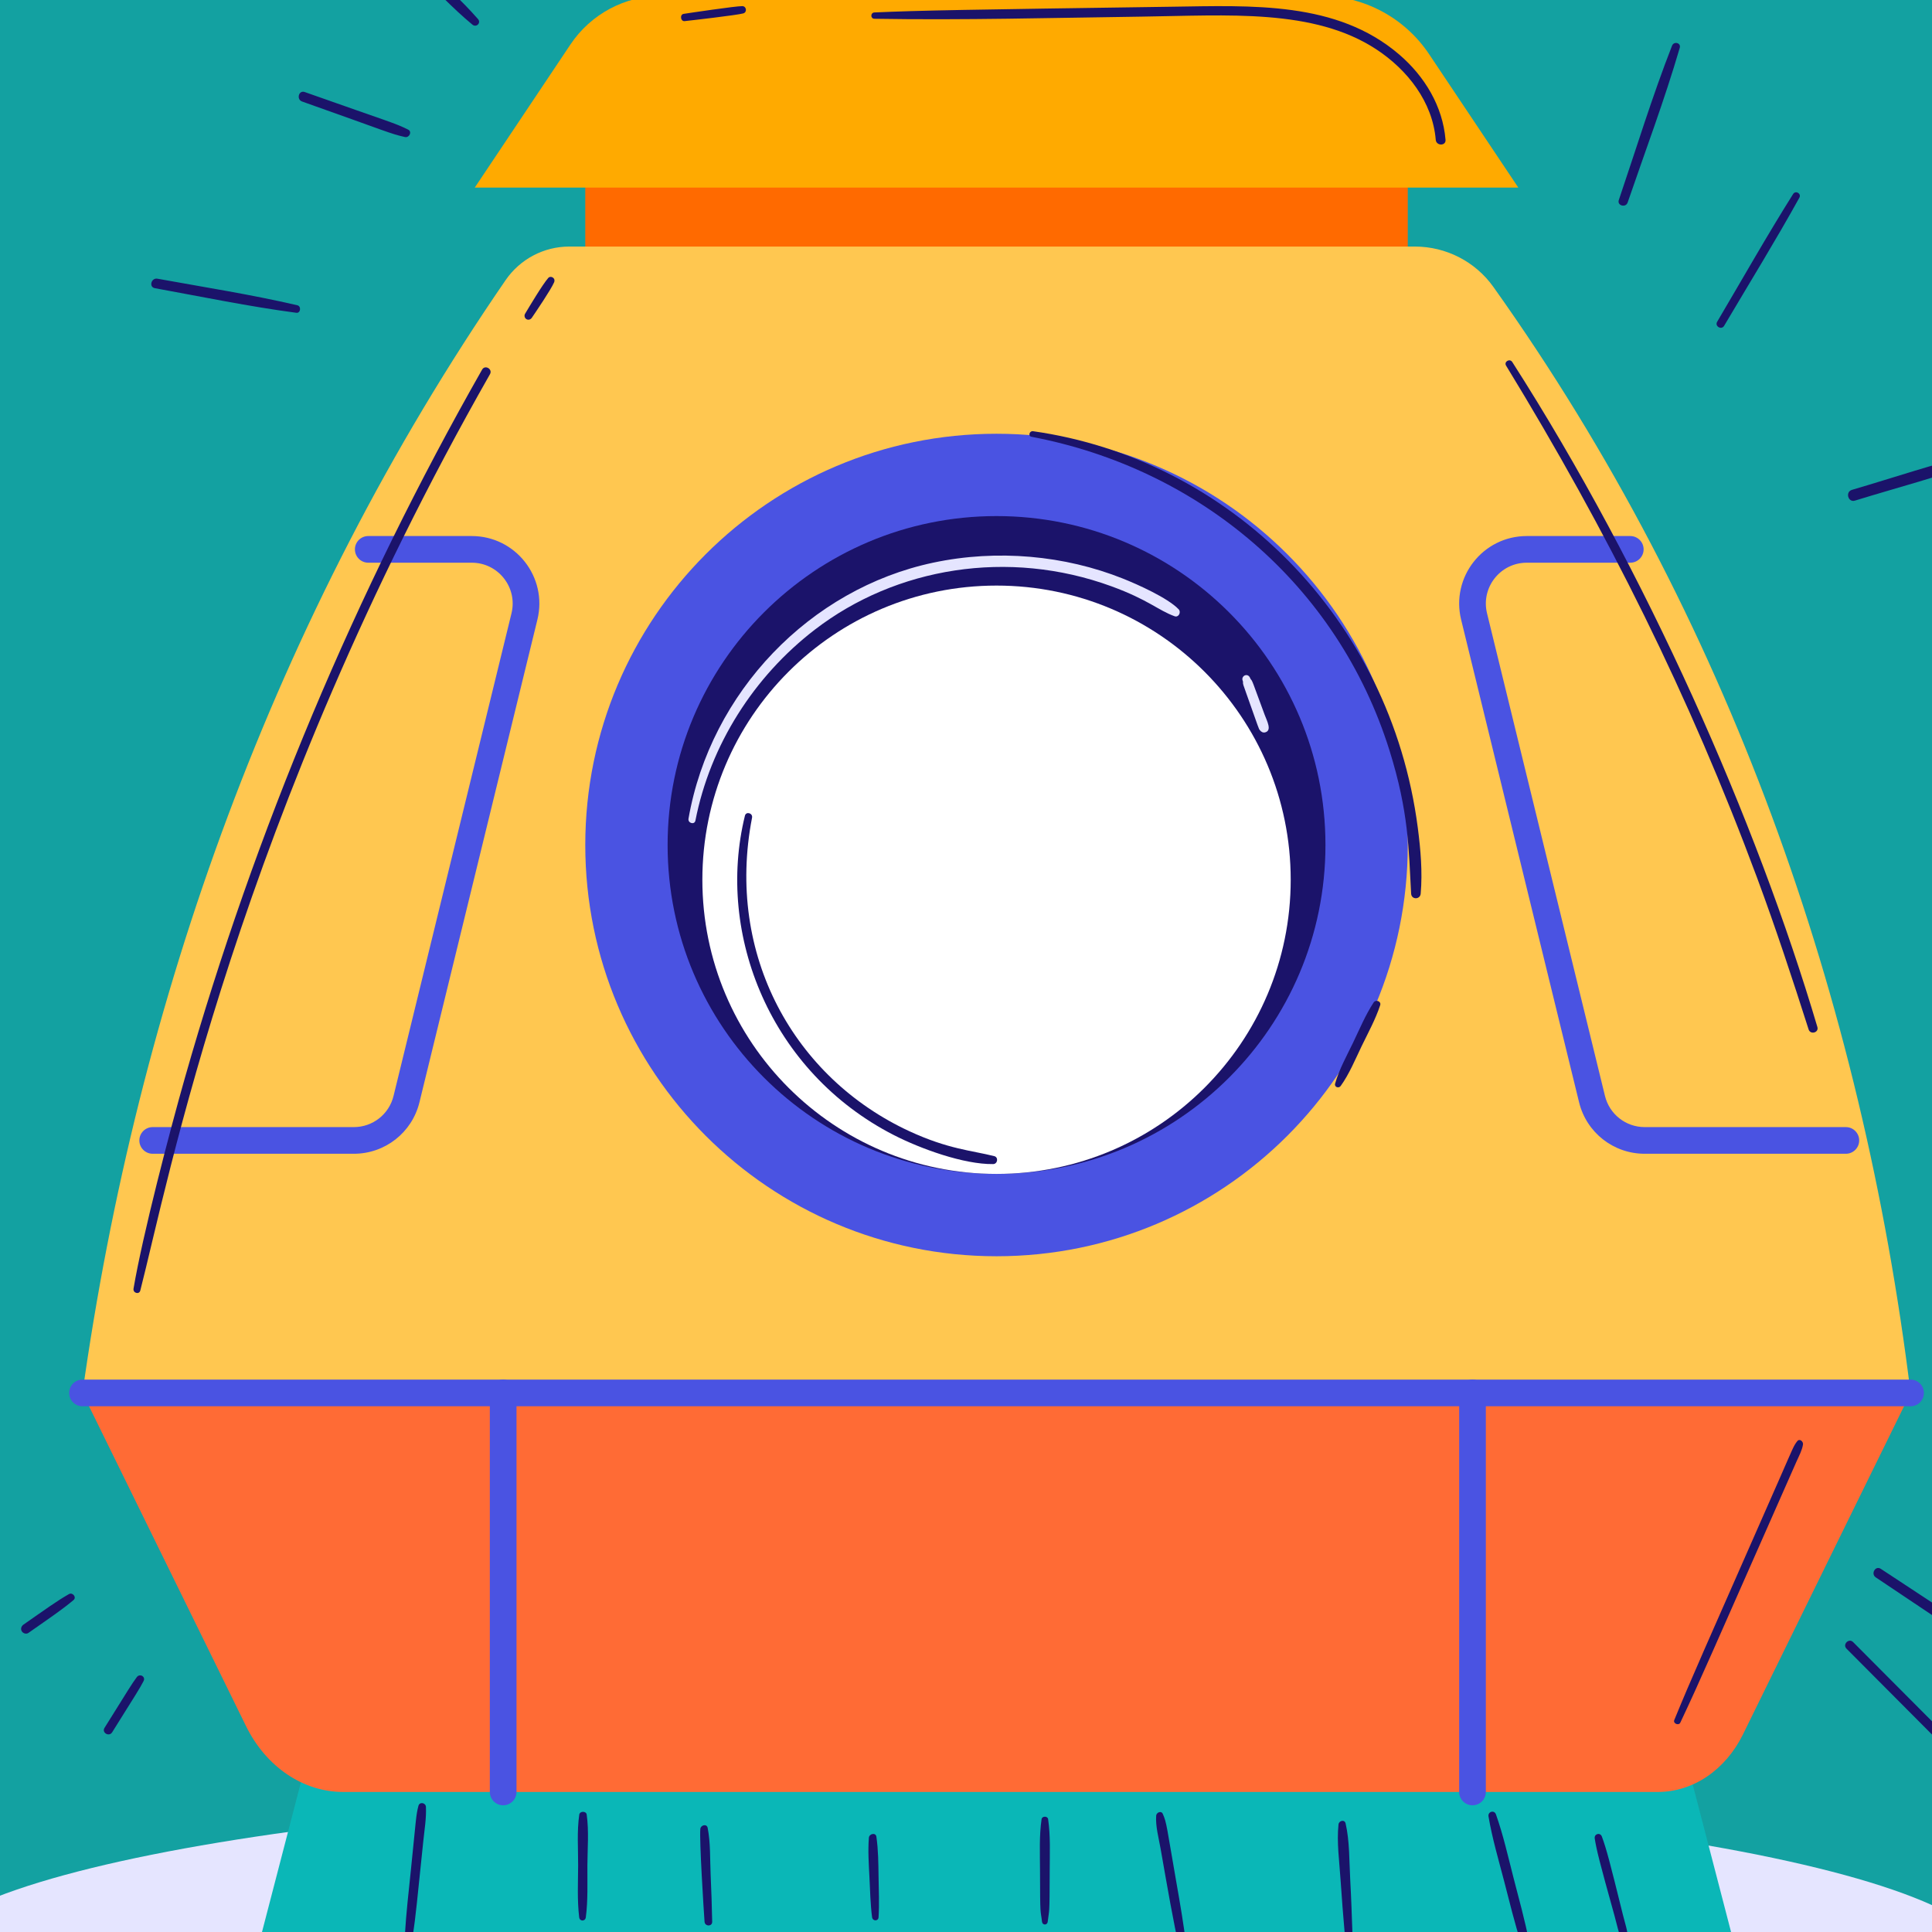 <svg width="150" height="150" viewBox="0 0 150 150" fill="none" xmlns="http://www.w3.org/2000/svg">
<rect x="0" y="0" width="150" height="150" fill="#808080" stroke="none"/>
<g clip-path="url(#clip0_108_135)">
<rect width="150" height="150" fill="#13A1A1"/>
<path d="M74.114 165.916C118.737 165.916 154.911 159.919 154.911 152.522C154.911 145.124 118.737 139.128 74.114 139.128C29.491 139.128 -6.683 145.124 -6.683 152.522C-6.683 159.919 29.491 165.916 74.114 165.916Z" fill="#E5E5FF"/>
<path d="M78.965 -16.333H75.775V20.059H78.965V-16.333Z" fill="#1B136A"/>
<path d="M37.111 1.479C35.596 -0.224 35.595 -0.086 26.597 -8.781C26.294 -9.074 25.834 -8.615 26.135 -8.319C35 0.37 34.957 0.463 36.677 1.913C36.978 2.167 37.377 1.777 37.111 1.479ZM31.683 10.06C30.574 9.517 30.512 9.571 23.657 7.145C23.193 6.981 22.993 7.718 23.454 7.881C30.224 10.277 30.234 10.363 31.439 10.639C31.773 10.716 32.02 10.225 31.683 10.06ZM23.085 23.701C19.499 22.866 15.846 22.297 12.224 21.638C11.744 21.55 11.538 22.286 12.021 22.374C15.675 23.039 19.324 23.797 23.006 24.285C23.34 24.33 23.408 23.776 23.085 23.701ZM129.817 3.547C128.28 7.476 127.04 11.537 125.684 15.532C125.537 15.967 126.223 16.153 126.37 15.722C127.736 11.732 129.235 7.76 130.416 3.712C130.53 3.32 129.96 3.183 129.817 3.547ZM139.217 15.064C137.17 18.317 135.275 21.673 133.319 24.982C133.113 25.33 133.655 25.646 133.86 25.298C135.815 21.989 137.841 18.71 139.703 15.348C139.879 15.03 139.41 14.757 139.217 15.064ZM153.57 35.198C150.268 35.977 147.04 37.08 143.786 38.032C143.251 38.188 143.481 39.033 144.016 38.868C147.258 37.868 150.561 37.009 153.747 35.84C154.145 35.694 153.993 35.098 153.57 35.198ZM5.352 123.766C4.407 124.305 3.562 124.922 1.824 126.134C1.658 126.25 1.581 126.463 1.689 126.648C1.785 126.812 2.035 126.899 2.202 126.782C3.913 125.583 4.844 124.958 5.709 124.228C5.969 124.008 5.635 123.604 5.352 123.766ZM10.621 130.213C10.204 130.78 10.106 130.962 8.114 134.151C7.879 134.527 8.472 134.871 8.706 134.497C10.641 131.4 10.802 131.175 11.146 130.52C11.331 130.166 10.849 129.902 10.621 130.213ZM151.485 135.217C151.018 134.621 151.464 135.123 143.874 127.49C143.545 127.159 143.033 127.671 143.362 128.002C151.018 135.681 150.499 135.208 151.055 135.647C151.364 135.892 151.727 135.527 151.485 135.217ZM157.539 129.517C155.703 128.139 154.934 127.671 146.023 121.802C145.607 121.528 145.224 122.193 145.634 122.467C154.48 128.385 155.255 128.942 157.209 130.081C157.582 130.298 157.867 129.763 157.539 129.517Z" fill="#1B136A"/>
<path d="M109.299 10.56H45.441V29.557H109.299V10.56Z" fill="#FF6A00"/>
<path d="M117.882 14.566H36.859L44.287 3.456C45.867 1.093 48.521 -0.325 51.363 -0.325H102.479C105.882 -0.325 109.061 1.373 110.953 4.203L117.882 14.566Z" fill="#FFAA00"/>
<path d="M135.308 153.495H19.433L25.591 129.801H129.149L135.308 153.495Z" fill="#0AB7B7"/>
<path d="M148.336 108.147H6.405C10.671 77.746 21.299 47.869 39.256 21.749C40.376 20.12 42.221 19.143 44.197 19.143H109.852C112.271 19.143 114.543 20.307 115.946 22.277C134.15 47.841 144.586 77.614 148.336 108.147Z" fill="#FFC750"/>
<path d="M128.717 139.128H26.653C23.535 139.128 20.655 137.177 19.102 134.015L6.405 108.147H148.336L135.325 134.654C133.966 137.421 131.446 139.128 128.717 139.128Z" fill="#FF6B35"/>
<path d="M77.37 97.535C95.004 97.535 109.299 83.24 109.299 65.606C109.299 47.972 95.004 33.677 77.37 33.677C59.736 33.677 45.441 47.972 45.441 65.606C45.441 83.24 59.736 97.535 77.37 97.535Z" fill="#4A53E2"/>
<path d="M77.37 91.143C91.474 91.143 102.908 79.71 102.908 65.606C102.908 51.502 91.474 40.068 77.37 40.068C63.266 40.068 51.833 51.502 51.833 65.606C51.833 79.71 63.266 91.143 77.37 91.143Z" fill="#1B136A"/>
<path d="M77.37 91.143C89.984 91.143 100.21 80.918 100.21 68.304C100.21 55.69 89.984 45.464 77.37 45.464C64.756 45.464 54.531 55.69 54.531 68.304C54.531 80.918 64.756 91.143 77.37 91.143Z" fill="white"/>
<path d="M27.47 89.578H11.854C11.282 89.578 10.819 89.115 10.819 88.543C10.819 87.972 11.282 87.508 11.854 87.508H27.47C28.938 87.508 30.208 86.512 30.556 85.085L39.712 47.619C40.202 45.618 38.687 43.688 36.626 43.688H28.591C28.019 43.688 27.556 43.224 27.556 42.653C27.556 42.081 28.019 41.618 28.591 41.618H36.626C40.029 41.618 42.531 44.805 41.723 48.111L32.567 85.577C31.991 87.933 29.895 89.578 27.47 89.578ZM143.312 89.578H127.696C125.27 89.578 123.174 87.933 122.598 85.577L113.442 48.111C112.634 44.805 115.137 41.618 118.539 41.618H126.575C127.146 41.618 127.61 42.081 127.61 42.653C127.61 43.224 127.146 43.688 126.575 43.688H118.539C116.477 43.688 114.964 45.62 115.453 47.619L124.609 85.085C124.958 86.512 126.227 87.508 127.696 87.508H143.312C143.884 87.508 144.347 87.972 144.347 88.543C144.347 89.115 143.884 89.578 143.312 89.578ZM148.336 109.182H6.405C5.833 109.182 5.37 108.719 5.37 108.147C5.37 107.576 5.833 107.112 6.405 107.112H148.336C148.907 107.112 149.371 107.576 149.371 108.147C149.371 108.719 148.907 109.182 148.336 109.182Z" fill="#4A53E2"/>
<path d="M114.325 140.163C113.753 140.163 113.29 139.699 113.29 139.128V108.147C113.29 107.576 113.753 107.112 114.325 107.112C114.897 107.112 115.36 107.576 115.36 108.147V139.128C115.36 139.699 114.897 140.163 114.325 140.163ZM39.066 140.163C38.494 140.163 38.031 139.699 38.031 139.128V108.147C38.031 107.576 38.494 107.112 39.066 107.112C39.637 107.112 40.101 107.576 40.101 108.147V139.128C40.101 139.699 39.637 140.163 39.066 140.163Z" fill="#4A53E2"/>
<path d="M32.487 140.205C32.294 140.95 32.312 141.181 31.903 145.168C31.73 146.855 31.533 148.547 31.434 150.24C31.414 150.585 31.994 150.673 32.046 150.323C32.287 148.698 32.379 147.623 32.868 142.914C32.958 142.046 33.11 141.157 33.069 140.284C33.053 139.959 32.574 139.87 32.487 140.205ZM45.605 144.834C45.612 143.533 45.73 142.175 45.552 140.884C45.513 140.597 45.017 140.599 44.975 140.884C44.785 142.173 44.891 143.533 44.886 144.834C44.88 146.166 44.807 147.537 44.968 148.86C45.009 149.191 45.44 149.189 45.483 148.86C45.656 147.538 45.597 146.167 45.605 144.834ZM55.173 145.53C55.12 144.341 55.171 143.088 54.944 141.918C54.877 141.574 54.404 141.693 54.374 141.995C54.29 142.843 54.638 148.356 54.701 149.205C54.729 149.581 55.301 149.591 55.294 149.205C55.271 147.98 55.227 146.754 55.173 145.53ZM68.211 145.706C68.195 144.673 68.192 143.624 68.042 142.601C67.99 142.251 67.485 142.37 67.46 142.68C67.378 143.701 67.453 144.745 67.504 145.767C67.556 146.795 67.576 147.831 67.708 148.853C67.749 149.167 68.19 149.185 68.211 148.853C68.278 147.807 68.226 146.754 68.211 145.706ZM81.376 141.238C81.34 140.986 80.905 140.986 80.868 141.238C80.678 142.538 80.743 143.866 80.746 145.178C80.752 148.989 80.784 148.174 80.901 149.204C80.933 149.488 81.311 149.489 81.344 149.204C81.462 148.162 81.492 148.938 81.499 145.178C81.501 143.866 81.566 142.539 81.376 141.238ZM91.309 146.007C90.571 141.793 90.593 141.539 90.278 140.827C90.158 140.555 89.782 140.722 89.765 140.966C89.708 141.792 89.959 142.686 90.102 143.497C90.673 146.728 91.091 149.207 91.582 151.323C91.651 151.622 92.167 151.565 92.129 151.249C91.916 149.493 91.615 147.749 91.309 146.007ZM104.827 145.849C104.751 144.44 104.787 142.952 104.473 141.572C104.398 141.24 103.952 141.351 103.921 141.646C103.774 143.052 103.99 144.527 104.079 145.933C104.171 147.364 104.291 148.791 104.413 150.22C104.445 150.594 105.019 150.606 105.006 150.22C104.958 148.762 104.907 147.305 104.827 145.849ZM118.724 150.78C118.401 149.105 117.936 147.455 117.512 145.804C117.088 144.155 116.715 142.475 116.146 140.869C116.015 140.502 115.505 140.65 115.568 141.028C115.85 142.709 116.339 144.36 116.769 146.008C117.199 147.658 117.593 149.325 118.124 150.946C118.249 151.329 118.799 151.172 118.724 150.78ZM125.999 148.652C124.991 144.573 124.731 143.576 124.369 142.59C124.24 142.24 123.755 142.379 123.815 142.743C123.967 143.672 124.144 144.404 125.353 148.748C125.53 149.384 125.657 150.092 125.956 150.682C126.064 150.895 126.418 150.795 126.408 150.559C126.38 149.922 126.152 149.269 125.999 148.652ZM37.432 28.694C27.618 45.95 19.832 64.454 14.349 83.706C13.197 87.752 11.068 95.9 10.367 100.05C10.31 100.388 10.803 100.54 10.893 100.195C12.98 92.117 18.461 63.473 38.042 29.051C38.267 28.655 37.657 28.299 37.432 28.694ZM42.565 21.582C42.115 22.098 41.116 23.776 40.765 24.363C40.68 24.505 40.733 24.698 40.874 24.781C41.025 24.869 41.199 24.808 41.292 24.671C41.654 24.137 42.758 22.513 43.016 21.93C43.171 21.58 42.751 21.369 42.565 21.582ZM77.19 89.761C75.422 89.317 73.624 89.224 70.609 87.83C61.668 83.698 56.317 74.139 58.389 63.487C58.459 63.128 57.924 62.972 57.835 63.334C55.562 72.593 59.848 83.24 69.403 88.13C71.464 89.185 74.825 90.411 77.107 90.379C77.455 90.374 77.541 89.85 77.19 89.761ZM141.101 79.737C136.388 63.828 127.866 44.424 117.412 28.107C117.22 27.806 116.744 28.08 116.932 28.388C124.795 41.25 131.175 54.028 136.423 68.16C137.866 72.046 139.159 75.977 140.42 79.925C140.557 80.356 141.231 80.176 141.101 79.737ZM108.622 4.222C103.79 0.088 97.228 0.433 90.924 0.523C74.97 0.752 71.519 0.805 67.888 0.967C67.574 0.981 67.571 1.452 67.888 1.457C74.801 1.574 81.727 1.384 88.64 1.291C95.302 1.202 102.005 0.64 106.866 3.837C109.272 5.42 111.227 7.908 111.471 10.855C111.511 11.339 112.272 11.343 112.231 10.855C112.012 8.231 110.599 5.913 108.622 4.222ZM57.633 0.476C57.122 0.469 53.493 1.013 53.081 1.076C52.764 1.124 52.835 1.676 53.157 1.64C53.558 1.596 57.204 1.183 57.71 1.04C58.022 0.952 57.959 0.48 57.633 0.476ZM76.561 -13.082C75.027 -13.395 73.624 -14.036 72.788 -15.429C72.365 -16.135 72.15 -16.956 72.147 -17.779C72.143 -18.66 72.419 -19.448 72.735 -20.257C72.826 -20.491 72.461 -20.707 72.305 -20.508C71.145 -19.029 71.265 -16.7 72.166 -15.129C73.008 -13.663 74.742 -12.43 76.485 -12.524C76.789 -12.54 76.891 -13.015 76.561 -13.082ZM139.539 111.892C139.254 112.252 139.206 112.429 138.28 114.537C132.038 128.733 131.418 130.069 129.99 133.544C129.88 133.812 130.336 134.006 130.46 133.743C132.081 130.303 132.616 129.011 139.479 113.476C139.667 113.052 139.91 112.611 139.984 112.151C140.021 111.924 139.725 111.658 139.539 111.892ZM110.077 64.265C107.95 47.887 95.351 35.62 80.205 33.479C79.926 33.44 79.797 33.857 80.085 33.912C93.057 36.372 103.841 45.359 107.885 58.281C109.379 63.055 109.369 65.923 109.56 69.382C109.586 69.863 110.261 69.855 110.302 69.382C110.449 67.682 110.296 65.953 110.077 64.265ZM106.648 77.833C106.008 78.809 105.555 79.909 105.049 80.958C104.553 81.99 103.969 83.032 103.658 84.132C103.581 84.404 103.94 84.523 104.09 84.315C104.765 83.375 105.22 82.253 105.724 81.21C106.227 80.172 106.793 79.145 107.156 78.047C107.259 77.737 106.814 77.579 106.648 77.833Z" fill="#1B136A"/>
<path d="M91.51 47.305C90.665 46.419 88.315 45.372 87.178 44.919C82.674 43.125 77.446 42.626 72.449 43.686C62.901 45.712 55.17 53.727 53.455 63.562C53.394 63.91 53.922 64.064 53.992 63.71C55.145 57.837 58.532 52.523 63.271 48.88C69.557 44.049 78.281 42.594 86.298 45.522C89.163 46.569 89.919 47.384 91.196 47.845C91.514 47.959 91.72 47.524 91.51 47.305ZM98.185 55.487C97.23 52.901 97.237 52.853 97.099 52.728C97.086 52.699 97.074 52.67 97.062 52.641C96.998 52.488 96.858 52.378 96.683 52.426C96.526 52.469 96.419 52.645 96.468 52.805C96.481 52.848 96.494 52.892 96.508 52.935C96.484 53.088 96.531 53.182 96.752 53.804C97.778 56.689 97.715 56.558 97.814 56.688C97.915 56.822 98.061 56.906 98.233 56.859C98.774 56.71 98.362 55.966 98.185 55.487Z" fill="#E5E5FF"/>
</g>
<defs>
<clipPath id="clip0_108_135">
<rect width="150" height="150" fill="white"/>
</clipPath>
</defs>
</svg>
